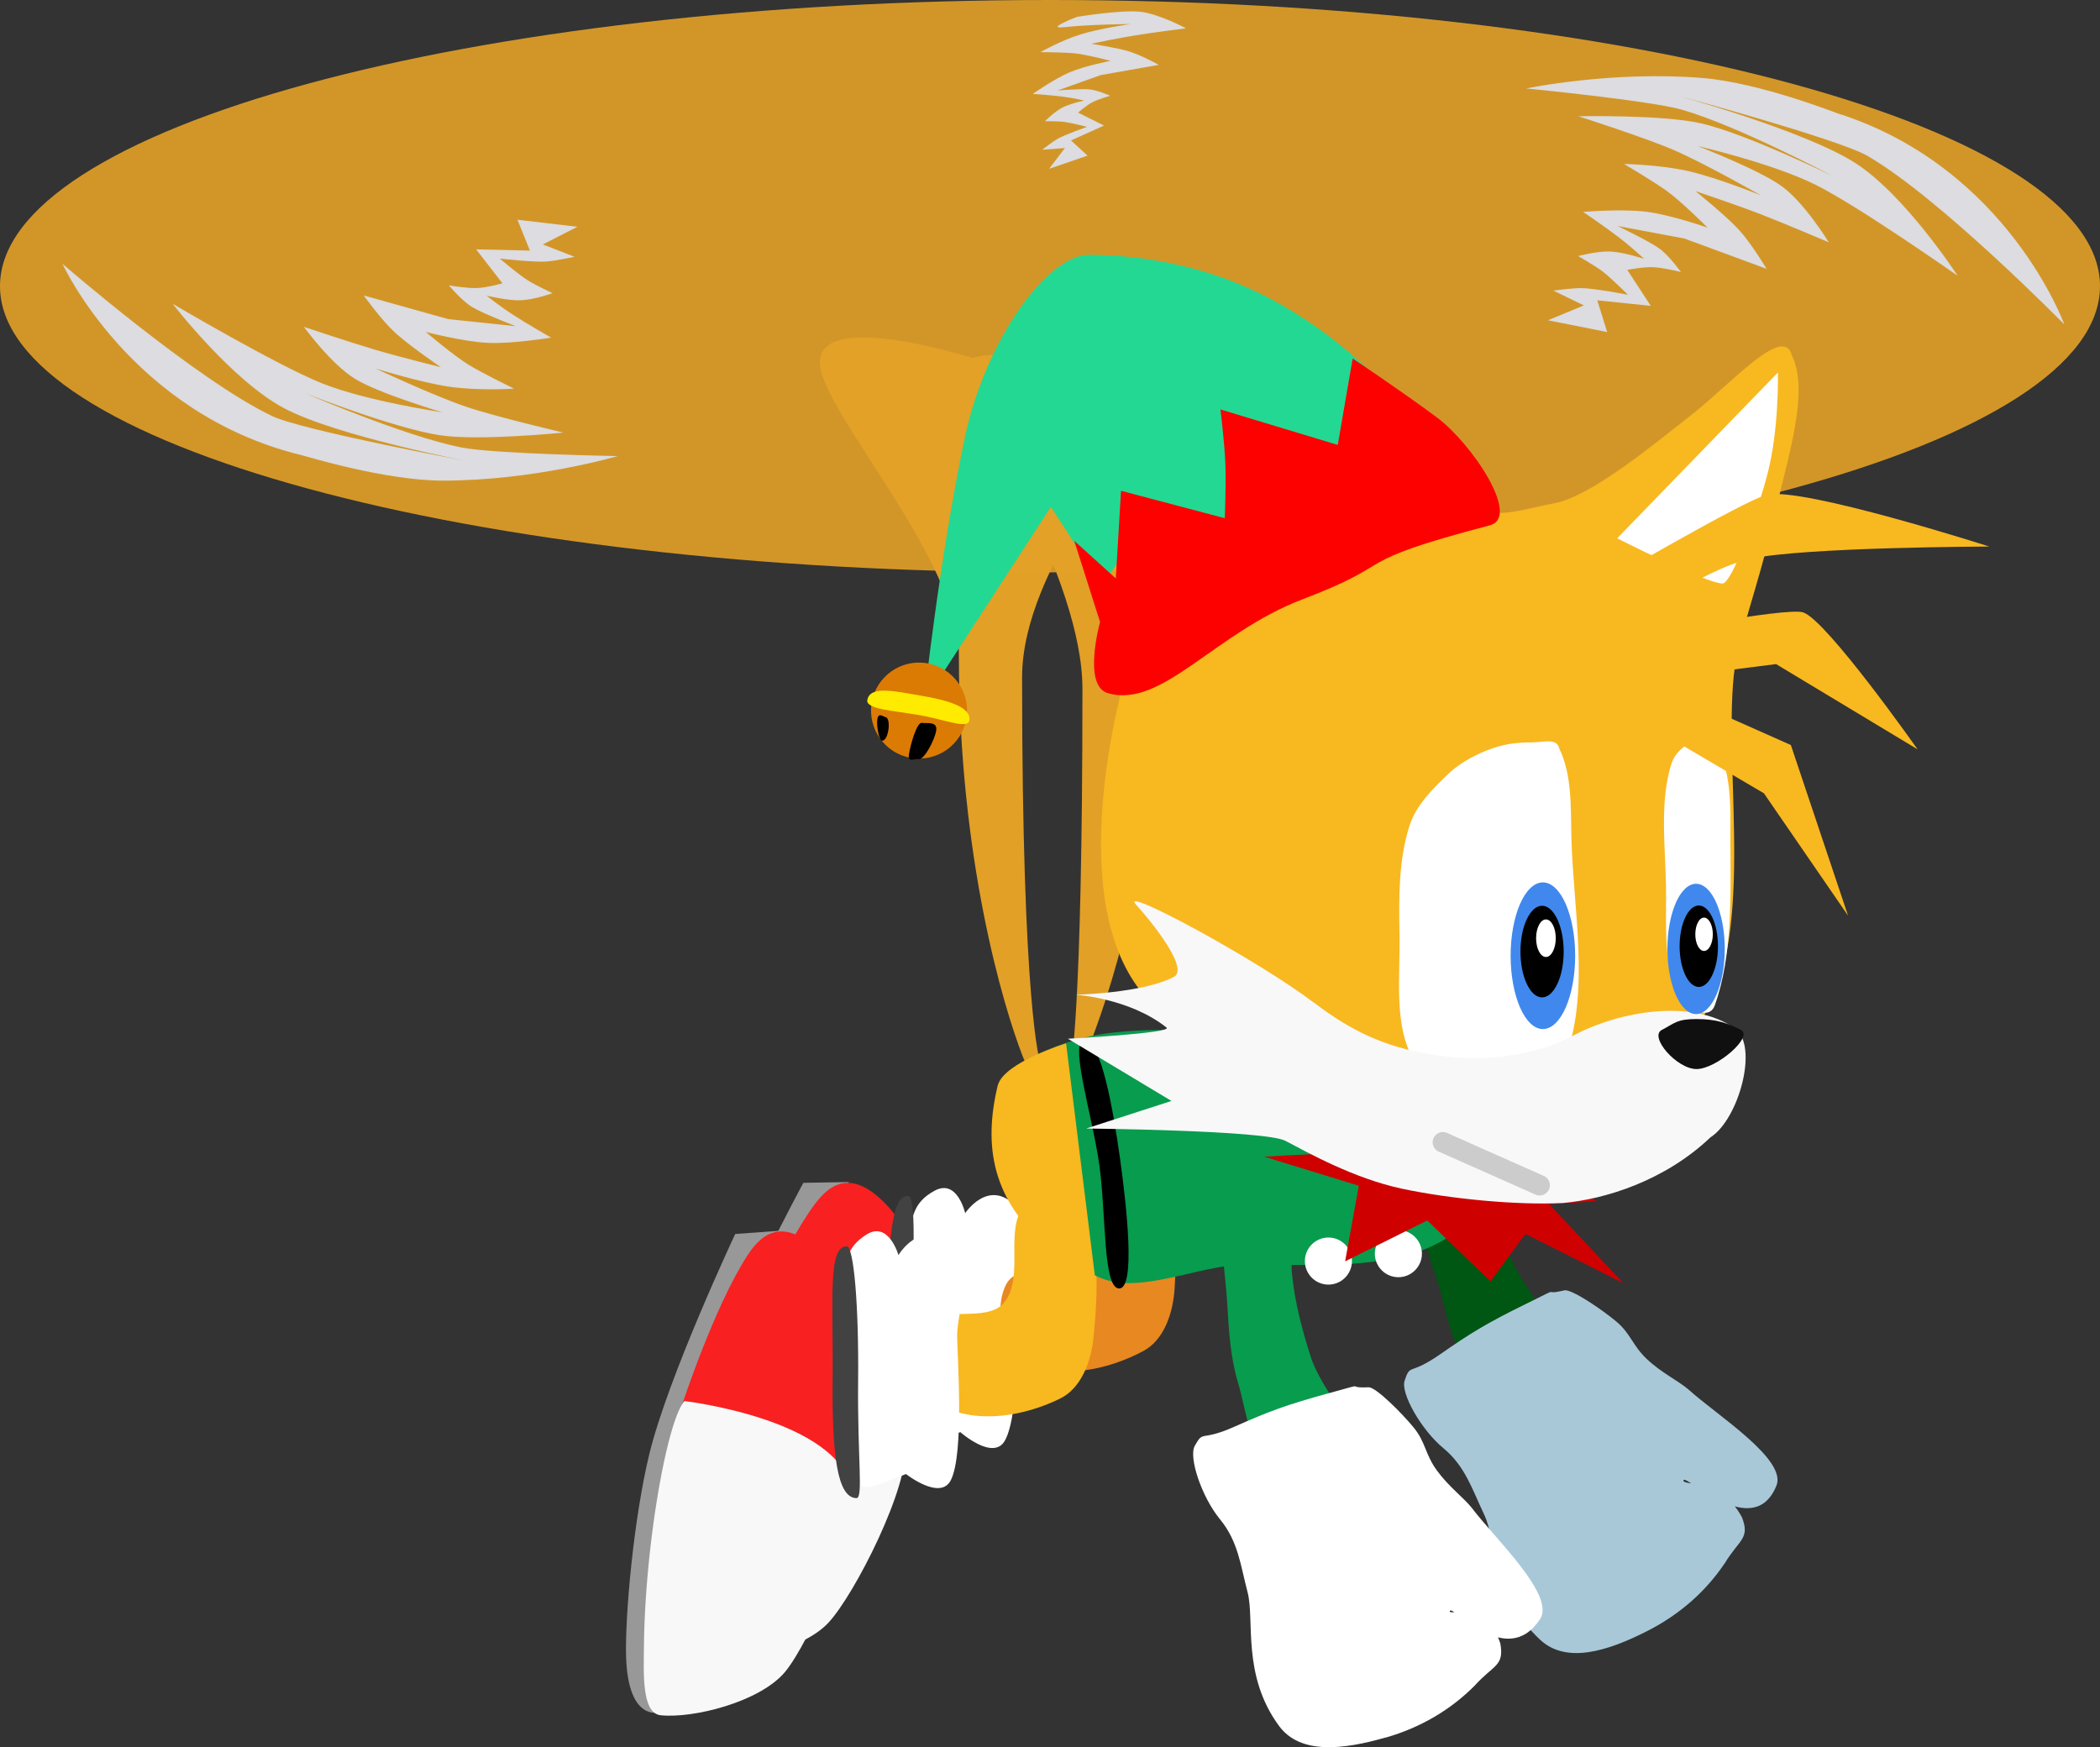 <svg version="1.1" xmlns="http://www.w3.org/2000/svg" xmlns:xlink="http://www.w3.org/1999/xlink" width="38" height="31.619" viewBox="0,0,38,31.619"><rect x="0" y="0" width="38" height="31.619" fill="#333333" stroke="none"/><g transform="translate(-217.378,-163.305)"><g data-paper-data="{&quot;isPaintingLayer&quot;:true}" fill-rule="nonzero" stroke-linejoin="miter" stroke-miterlimit="10" stroke-dasharray="" stroke-dashoffset="0" style="mix-blend-mode: normal"><path d="M244.688,185.991c0.222,0.644 0.937,1.234 0.783,1.863c-0.115,0.471 -0.892,0.597 -1.311,0.346c-0.501,-0.307 -0.587,-1.137 -0.779,-1.724c-0.137,-0.42 -0.334,-0.905 -0.217,-1.319c0.157,-0.683 0.501,-1.936 1.15,-0.656c0.145,0.439 0.21,1.013 0.375,1.49z" data-paper-data="{&quot;index&quot;:null}" fill="#005613" stroke="none" stroke-width="0.657" stroke-linecap="round"/><path d="M248.587,191.596c-0.332,0.495 -0.799,0.92 -1.401,1.226c-0.717,0.365 -1.463,0.6 -1.938,0.159c-0.837,-0.775 -0.792,-1.802 -1.013,-2.265c-0.221,-0.464 -0.342,-0.875 -0.74,-1.204c-0.398,-0.329 -0.776,-0.993 -0.7,-1.221c0.107,-0.321 0.077,-0.084 0.634,-0.471c0.557,-0.388 0.851,-0.57 1.57,-0.922c0.719,-0.353 0.225,-0.131 0.69,-0.242c0.136,-0.019 0.671,0.343 0.935,0.564c0.264,0.22 0.291,0.432 0.555,0.681c0.264,0.249 0.565,0.39 0.751,0.549c0.503,0.459 1.813,1.278 1.587,1.756c-0.42,0.996 -1.64,-0.229 -1.675,-0.114c-0.035,0.116 0.663,-0.06 1.057,0.671c0.151,0.392 -0.051,0.4 -0.312,0.835z" data-paper-data="{&quot;index&quot;:null}" fill="#a8c8d8" stroke="none" stroke-width="0.672" stroke-linecap="round"/><g data-paper-data="{&quot;index&quot;:null}"><path d="M230.445,188.723c-0.354,1.278 -0.343,4.547 -0.343,4.547c0,0 -0.624,0.207 -0.59,-1.039c0.02,-0.721 0.276,-2.483 0.628,-3.637c0.421,-1.383 1.775,-3.883 1.775,-3.883l0.825,-0.014c0,0 -2.042,3.115 -2.294,4.026z" fill="#989898" stroke="#989898" stroke-width="0" stroke-linecap="round"/><path d="M234.001,186.535c0.148,0.849 -0.254,3.066 -0.254,3.066l-2.972,-1.849c0,0 0.684,-1.751 1.34,-2.646c0.312,-0.425 0.712,-0.619 1.304,0.002c0.416,0.437 0.484,0.873 0.581,1.427z" fill="#f82020" stroke="none" stroke-width="1.14" stroke-linecap="round"/><path d="M230.829,187.678c0,0 2.773,0.484 2.93,1.786c0.08,0.732 -0.911,2.691 -1.39,3.207c-0.482,0.52 -1.711,0.754 -2.295,0.657c-0.343,-0.057 -0.258,-0.804 -0.23,-1.243c0.072,-1.094 0.293,-2.385 0.556,-3.344c0.263,-0.959 0.43,-1.065 0.43,-1.065z" fill="#f8f8f8" stroke="none" stroke-width="1.151" stroke-linecap="round"/><path d="M235.821,186.772c-0.021,0.367 0.013,2.128 -0.261,2.607c-0.212,0.369 -0.804,-0.156 -0.804,-0.156c0,0 -0.593,0.205 -0.717,0.198c-0.464,-0.026 -0.138,-1.329 -0.088,-2.214c0.01,-0.177 -0.21,-1.048 -0.118,-1.555c0.054,-0.301 0.059,-0.584 0.458,-0.799c0.411,-0.222 0.552,0.407 0.552,0.407c0,0 0.427,-0.648 0.923,-0.119c0.437,0.466 0.079,1.203 0.055,1.631z" fill="#ffffff" stroke="none" stroke-width="0" stroke-linecap="butt"/></g><path d="M236.993,186.052c0.36,-0.481 -0.055,-1.302 0.304,-1.779c0.201,-0.268 0.848,-0.361 1.004,-0.085c0.396,0.704 0.379,1.608 0.333,2.42c-0.025,0.454 -0.193,0.953 -0.573,1.15c-0.618,0.331 -1.476,0.523 -2.13,0.2c-0.42,-0.203 -0.577,-0.961 -0.345,-1.412c0.229,-0.439 1.101,-0.085 1.407,-0.493z" data-paper-data="{&quot;index&quot;:null}" fill="#e88820" stroke="none" stroke-width="0.491" stroke-linecap="round"/><path d="M233.355,187.305c0.134,-1.374 0.114,-2.389 0.462,-2.355c0.127,0.012 0.126,1.081 -0.008,2.455c-0.134,1.374 -0.087,2.113 -0.213,2.1c-0.348,-0.034 -0.375,-0.826 -0.24,-2.2z" data-paper-data="{&quot;index&quot;:null}" fill="#424242" stroke="none" stroke-width="0" stroke-linecap="butt"/><path d="M235.549,186.876c0.377,-0.468 -0.008,-1.303 0.368,-1.767c0.21,-0.261 0.86,-0.33 1.006,-0.049c0.37,0.718 0.321,1.621 0.245,2.43c-0.042,0.453 -0.227,0.945 -0.614,1.129c-0.63,0.308 -1.493,0.47 -2.135,0.123c-0.412,-0.217 -0.542,-0.981 -0.294,-1.424c0.245,-0.43 1.103,-0.046 1.424,-0.442z" data-paper-data="{&quot;index&quot;:null}" fill="#f8b820" stroke="none" stroke-width="0.491" stroke-linecap="round"/><path d="M241.83,189.737c-0.127,0.468 -0.907,0.574 -1.319,0.314c-0.493,-0.319 -0.562,-1.165 -0.736,-1.742c-0.126,-0.423 -0.161,-0.898 -0.184,-1.324c-0.05,-0.923 -0.289,-1.944 0.061,-2.753c0.168,-0.372 0.913,-0.287 1.105,0.07c0.309,0.576 -0.066,1.376 0,2.056c0.05,0.516 0.185,1.018 0.338,1.498c0.206,0.65 0.906,1.257 0.736,1.882z" data-paper-data="{&quot;index&quot;:null}" fill="#089c4e" stroke="none" stroke-width="0.657" stroke-linecap="round"/><path d="M242.455,194.748c-0.773,0.223 -1.55,0.313 -1.933,-0.209c-0.676,-0.919 -0.438,-1.919 -0.568,-2.416c-0.13,-0.497 -0.171,-0.923 -0.499,-1.322c-0.329,-0.399 -0.574,-1.121 -0.457,-1.331c0.166,-0.295 0.092,-0.068 0.712,-0.343c0.62,-0.276 0.943,-0.399 1.715,-0.609c0.772,-0.211 0.245,-0.086 0.723,-0.107c0.137,0.007 0.594,0.464 0.812,0.73c0.217,0.266 0.204,0.479 0.417,0.773c0.213,0.294 0.481,0.489 0.634,0.68c0.408,0.546 1.539,1.597 1.227,2.024c-0.6,0.899 -1.568,-0.267 -1.623,-0.161c-0.056,0.107 0.663,-0.2 0.912,0.592c0.074,0.413 -0.125,0.383 -0.464,0.761c-0.42,0.423 -0.958,0.753 -1.607,0.94z" data-paper-data="{&quot;index&quot;:null}" fill="#ffffff" stroke="none" stroke-width="0.672" stroke-linecap="round"/><path d="M234.729,175.144c0,-1.709 -2.433,-4.336 -2.512,-5.231c-0.099,-1.116 3.11,-0.021 3.11,-0.021c0,0 3.079,-0.192 2.879,0.624c-0.181,0.74 -2.333,3.036 -2.333,5.045c0,5.971 0.321,6.942 0.321,6.942c0,0 -0.085,0.497 -0.308,-0.076c-0.358,-0.92 -1.157,-3.604 -1.157,-7.283z" data-paper-data="{&quot;index&quot;:null}" fill="#e2a026" stroke="none" stroke-width="0" stroke-linecap="butt"/><path d="M238.311,175.353c0,3.457 -0.884,6.069 -1.292,7.048c-0.297,0.712 -0.269,0.219 -0.269,0.219c0,0 0.215,-0.879 0.215,-6.849c0,-2.008 -1.937,-4.955 -2.15,-5.695c-0.235,-0.816 3.083,0.027 3.083,0.027c0,0 2.292,-0.817 2.175,0.299c-0.093,0.894 -1.762,3.243 -1.762,4.952z" data-paper-data="{&quot;index&quot;:null}" fill="#e2a026" stroke="none" stroke-width="0" stroke-linecap="butt"/><path d="M236.461,185.869c-0.975,-0.841 -1.154,-1.812 -0.884,-2.931c0.121,-0.412 0.98,-0.809 1.786,-0.926c0.944,-0.13 2.069,-0.072 2.949,0.176c1.575,0.444 3.114,0.973 4.491,1.62c0.344,0.162 0.246,0.349 0.12,0.491c-0.478,0.606 -0.934,1.311 -1.845,1.645c-0.913,0.333 -2.105,0.243 -3.168,0.245c-0.678,0.003 -1.515,0.377 -2.228,0.334c-0.502,-0.031 -0.942,-0.413 -1.221,-0.653z" data-paper-data="{&quot;index&quot;:null}" fill="#089c4e" stroke="none" stroke-width="0.491" stroke-linecap="round"/><path d="M237.647,184.285c0.123,0.885 0.279,2.338 -0.017,2.338c-0.296,0 -0.235,-1.342 -0.359,-2.233c-0.124,-0.892 -0.561,-2.263 -0.265,-2.263c0.296,0 0.518,1.272 0.641,2.158z" data-paper-data="{&quot;index&quot;:null}" fill="#000000" stroke="#000000" stroke-width="0" stroke-linecap="butt"/><path d="M241.416,186.553c-0.235,0 -0.426,-0.191 -0.426,-0.426c0,-0.235 0.191,-0.426 0.426,-0.426c0.235,0 0.426,0.191 0.426,0.426c0,0.235 -0.191,0.426 -0.426,0.426z" data-paper-data="{&quot;index&quot;:null}" fill="#ffffff" stroke="none" stroke-width="0" stroke-linecap="butt"/><path d="M242.682,186.419c-0.235,0 -0.426,-0.191 -0.426,-0.426c0,-0.235 0.191,-0.426 0.426,-0.426c0.235,0 0.426,0.191 0.426,0.426c0,0.235 -0.191,0.426 -0.426,0.426z" data-paper-data="{&quot;index&quot;:null}" fill="#ffffff" stroke="none" stroke-width="0" stroke-linecap="butt"/><path d="M245.412,185.098l1.341,1.429l-1.771,-0.891l-0.633,0.859l-1.144,-1.103l-1.487,0.74l0.248,-1.368l-1.711,-0.526c0,0 2.191,-0.138 3.161,-0.061c0.778,0.062 2.21,0.491 2.21,0.491l0.645,0.376z" data-paper-data="{&quot;index&quot;:null}" fill="#cf0000" stroke="none" stroke-width="0" stroke-linecap="butt"/><path d="M235.436,182.938c0.123,-0.412 1.233,-0.751 1.233,-0.751l0.521,4.205c0,0 -0.173,0.056 -0.857,-0.523c-0.99,-0.841 -1.171,-1.812 -0.898,-2.931z" data-paper-data="{&quot;index&quot;:null}" fill="#f8b820" stroke="none" stroke-width="0.491" stroke-linecap="round"/><path d="M236.378,163.305c10.493,0 19,2.319 19,5.179c0,2.86 -8.507,5.179 -19,5.179c-10.493,0 -19,-2.319 -19,-5.179c0,-2.86 8.507,-5.179 19,-5.179z" data-paper-data="{&quot;index&quot;:null}" fill-opacity="0.902" fill="#e3a127" stroke="none" stroke-width="0" stroke-linecap="butt"/><path d="M250.697,165.378c3.021,0.996 4.035,3.798 4.035,3.798c0,0 -2.251,-2.292 -3.563,-3.051c-0.522,-0.302 -3.473,-1.101 -3.473,-1.101c0,0 2.344,0.647 3.251,1.229c0.907,0.581 1.855,2.043 1.855,2.043c0,0 -1.783,-1.254 -2.568,-1.646c-0.786,-0.392 -2.137,-0.702 -2.137,-0.702c0,0 1.115,0.428 1.529,0.732c0.414,0.304 0.844,1.01 0.844,1.01c0,0 -0.812,-0.347 -1.257,-0.518c-0.446,-0.171 -1.154,-0.408 -1.154,-0.408c0,0 0.554,0.447 0.783,0.697c0.229,0.25 0.503,0.709 0.503,0.709l-1.489,-0.549l-1.207,-0.226c0,0 0.575,0.276 0.756,0.408c0.182,0.132 0.389,0.425 0.389,0.425c0,0 -0.322,-0.081 -0.505,-0.088c-0.182,-0.007 -0.465,0.049 -0.465,0.049l0.425,0.651l-0.968,-0.1l0.179,0.574l-1.071,-0.213l0.649,-0.269l-0.552,-0.268c0,0 0.347,-0.047 0.513,-0.045c0.223,0.002 0.837,0.12 0.837,0.12c0,0 -0.294,-0.294 -0.458,-0.421c-0.129,-0.1 -0.443,-0.279 -0.443,-0.279c0,0 0.34,-0.092 0.583,-0.082c0.243,0.01 0.61,0.133 0.61,0.133c0,0 -0.199,-0.191 -0.448,-0.383c-0.249,-0.192 -0.655,-0.467 -0.655,-0.467c0,0 0.702,-0.059 1.145,-0.003c0.443,0.056 1.108,0.288 1.108,0.288c0,0 -0.476,-0.475 -0.734,-0.661c-0.231,-0.167 -0.777,-0.491 -0.777,-0.491c0,0 0.644,0.01 1.168,0.13c0.523,0.12 1.304,0.436 1.304,0.436c0,0 -0.996,-0.568 -1.576,-0.82c-0.511,-0.221 -1.723,-0.61 -1.723,-0.61c0,0 1.541,-0.032 2.236,0.132c0.819,0.193 2.368,0.952 2.368,0.952c0,0 -1.725,-0.915 -2.736,-1.204c-0.568,-0.163 -2.811,-0.383 -2.811,-0.383c0,0 1.545,-0.324 3.19,-0.189c1.041,0.085 2.433,0.639 2.509,0.664z" data-paper-data="{&quot;index&quot;:null}" fill="#dcdce1" stroke="none" stroke-width="0" stroke-linecap="butt"/><path d="M222.835,171.542c-3.091,-0.751 -4.326,-3.462 -4.326,-3.462c0,0 2.427,2.104 3.796,2.756c0.545,0.259 3.55,0.819 3.55,0.819c0,0 -2.388,-0.458 -3.339,-0.964c-0.951,-0.507 -2.013,-1.888 -2.013,-1.888c0,0 1.877,1.107 2.692,1.435c0.814,0.328 2.187,0.528 2.187,0.528c0,0 -1.145,-0.337 -1.583,-0.607c-0.437,-0.27 -0.922,-0.939 -0.922,-0.939c0,0 0.837,0.281 1.295,0.416c0.458,0.135 1.183,0.314 1.183,0.314c0,0 -0.588,-0.401 -0.836,-0.632c-0.248,-0.231 -0.559,-0.666 -0.559,-0.666l1.528,0.428l1.221,0.128c0,0 -0.595,-0.229 -0.787,-0.346c-0.192,-0.117 -0.421,-0.392 -0.421,-0.392c0,0 0.328,0.055 0.51,0.048c0.182,-0.007 0.459,-0.086 0.459,-0.086l-0.476,-0.614l0.973,0.022l-0.225,-0.558l1.084,0.127l-0.625,0.32l0.572,0.223c0,0 -0.342,0.074 -0.507,0.086c-0.223,0.016 -0.844,-0.053 -0.844,-0.053c0,0 0.317,0.27 0.49,0.383c0.136,0.089 0.464,0.243 0.464,0.243c0,0 -0.331,0.119 -0.575,0.128c-0.243,0.009 -0.618,-0.084 -0.618,-0.084c0,0 0.214,0.175 0.477,0.346c0.263,0.171 0.69,0.414 0.69,0.414c0,0 -0.695,0.115 -1.141,0.095c-0.446,-0.02 -1.127,-0.198 -1.127,-0.198c0,0 0.513,0.435 0.784,0.6c0.244,0.148 0.814,0.427 0.814,0.427c0,0 -0.643,0.042 -1.174,-0.036c-0.531,-0.078 -1.335,-0.33 -1.335,-0.33c0,0 1.038,0.487 1.636,0.691c0.527,0.18 1.766,0.47 1.766,0.47c0,0 -1.534,0.155 -2.239,0.047c-0.832,-0.127 -2.437,-0.76 -2.437,-0.76c0,0 1.793,0.774 2.824,0.981c0.579,0.117 2.833,0.157 2.833,0.157c0,0 -1.515,0.446 -3.165,0.444c-1.045,-0.001 -2.477,-0.443 -2.554,-0.461z" data-paper-data="{&quot;index&quot;:null}" fill="#dcdce1" stroke="none" stroke-width="0" stroke-linecap="butt"/><path d="M236.639,163.796c-0.372,0.044 0.228,-0.186 0.228,-0.186c0,0 0.794,-0.129 1.138,-0.093c0.344,0.036 0.834,0.301 0.834,0.301c0,0 -0.59,0.073 -0.907,0.125c-0.318,0.051 -0.81,0.154 -0.81,0.154c0,0 0.473,0.072 0.692,0.14c0.218,0.068 0.533,0.242 0.533,0.242l-1.052,0.185l-0.779,0.278c0,0 0.428,-0.034 0.579,-0.019c0.151,0.015 0.37,0.115 0.37,0.115c0,0 -0.215,0.062 -0.324,0.119c-0.109,0.057 -0.254,0.186 -0.254,0.186l0.468,0.234l-0.597,0.27l0.299,0.274l-0.695,0.239l0.286,-0.376l-0.412,0.031c0,0 0.186,-0.145 0.283,-0.2c0.131,-0.074 0.528,-0.214 0.528,-0.214c0,0 -0.271,-0.071 -0.409,-0.09c-0.109,-0.015 -0.352,-0.012 -0.352,-0.012c0,0 0.167,-0.169 0.312,-0.245c0.145,-0.076 0.4,-0.129 0.4,-0.129c0,0 -0.181,-0.044 -0.391,-0.071c-0.21,-0.027 -0.54,-0.05 -0.54,-0.05c0,0 0.388,-0.272 0.665,-0.39c0.277,-0.118 0.742,-0.208 0.742,-0.208c0,0 -0.438,-0.115 -0.651,-0.136c-0.191,-0.019 -0.618,-0.022 -0.618,-0.022c0,0 0.378,-0.213 0.724,-0.32c0.345,-0.108 0.907,-0.188 0.907,-0.188c0,0 -0.772,0.007 -1.195,0.057z" data-paper-data="{&quot;index&quot;:null}" fill="#dcdce1" stroke="none" stroke-width="0" stroke-linecap="butt"/><g data-paper-data="{&quot;index&quot;:null}"><path d="M231.504,185.577c0,0 -1.862,3.225 -2.063,4.149c-0.282,1.296 -0.086,4.559 -0.086,4.559c0,0 -0.611,0.242 -0.648,-1.004c-0.021,-0.721 0.136,-2.495 0.422,-3.667c0.343,-1.405 1.553,-3.977 1.553,-3.977l0.823,-0.06z" fill="#989898" stroke="#989898" stroke-width="0" stroke-linecap="round"/><path d="M232.868,187.34c0.195,0.84 -0.08,3.076 -0.08,3.076l-3.071,-1.678c0,0 0.584,-1.787 1.189,-2.718c0.287,-0.442 0.676,-0.658 1.302,-0.072c0.44,0.413 0.533,0.844 0.661,1.392z" fill="#f82020" stroke="none" stroke-width="1.14" stroke-linecap="round"/><path d="M229.766,188.661c0,0 2.796,0.327 3.026,1.618c0.121,0.726 -0.758,2.738 -1.207,3.281c-0.452,0.546 -1.666,0.849 -2.255,0.786c-0.346,-0.037 -0.303,-0.789 -0.3,-1.228c0.01,-1.096 0.158,-2.397 0.366,-3.37c0.208,-0.972 0.369,-1.087 0.369,-1.087z" fill="#f8f8f8" stroke="none" stroke-width="1.151" stroke-linecap="round"/><path d="M234.698,187.474c0,0.368 0.133,2.124 -0.114,2.617c-0.19,0.38 -0.812,-0.11 -0.812,-0.11c0,0 -0.581,0.238 -0.704,0.238c-0.465,0 -0.212,-1.319 -0.212,-2.206c0,-0.177 -0.268,-1.035 -0.206,-1.545c0.037,-0.304 0.026,-0.586 0.412,-0.824c0.398,-0.245 0.574,0.376 0.574,0.376c0,0 0.39,-0.671 0.915,-0.17c0.462,0.441 0.147,1.197 0.147,1.625z" fill="#ffffff" stroke="none" stroke-width="0" stroke-linecap="butt"/></g><path d="M238.202,172.167c0.476,-1.425 1.197,-3.189 1.8,-3.35c0.508,-0.135 3.313,3.481 3.783,3.633c0.795,0.258 0.983,0.1 1.783,-0.05c0.683,-0.18 1.737,-1.054 2.433,-1.6c0.696,-0.546 1.654,-1.635 1.8,-1.067c0.329,0.674 -0.075,1.85 -0.35,3.05c-0.275,1.2 -0.631,2.068 -0.7,2.75c-0.186,1.807 0.423,4.852 -0.65,6.317c-0.908,1.238 -3.076,1.091 -4.65,0.95c-1.949,-0.174 -4.571,-0.133 -5.6,-1.8c-1.209,-1.96 -0.05,-5.683 -0.05,-5.683c0,0 -0.076,-1.725 0.4,-3.15z" data-paper-data="{&quot;index&quot;:null}" fill="#f8b820" stroke="none" stroke-width="1" stroke-linecap="round"/><path d="M247.631,177.1c0.122,-0.318 0.577,-0.554 0.776,-0.3c0.297,0.378 0.289,1.086 0.282,1.65c0.006,1.027 0.046,2.137 -0.282,3.05c-0.112,0.31 -0.566,0.024 -0.706,-0.3c-0.228,-0.531 -0.166,-1.229 -0.176,-1.85c-0.013,-0.747 -0.121,-1.559 0.106,-2.25z" data-paper-data="{&quot;index&quot;:null}" fill="#ffffff" stroke="none" stroke-width="0.866" stroke-linecap="round"/><path d="M239.104,174.659c-0.236,-0.146 0.707,-4.867 1.014,-4.983c0.273,-0.102 1.571,1.31 1.803,1.769c0.221,0.438 0.877,0.975 0.812,1.467c-0.027,0.185 -0.89,0.282 -1.628,0.635c-0.738,0.353 -1.883,1.185 -2.001,1.112z" data-paper-data="{&quot;index&quot;:null}" fill="#ffffff" stroke="none" stroke-width="0.852" stroke-linecap="butt"/><path d="M242.702,180.199c-0.013,-0.649 -0.015,-1.332 0.178,-1.939c0.125,-0.405 0.461,-0.717 0.755,-0.996c0.214,-0.184 0.489,-0.326 0.756,-0.419c0.259,-0.088 0.473,-0.104 0.711,-0.105c0.199,-0.001 0.447,-0.084 0.489,0.105c0.238,0.491 0.208,1.076 0.222,1.625c0.033,1.278 0.33,2.718 -0.089,3.93c-0.186,0.538 -0.931,0.444 -1.422,0.472c-0.455,0.009 -1.071,0.07 -1.333,-0.367c-0.38,-0.633 -0.251,-1.509 -0.267,-2.306z" data-paper-data="{&quot;index&quot;:null}" fill="#ffffff" stroke="none" stroke-width="0.972" stroke-linecap="round"/><path d="M241.155,181.45c0.672,0.513 1.28,0.799 2.1,0.933c0.835,0.149 1.832,0.067 2.583,-0.333c0.85,-0.453 2.17,-0.676 2.933,-0.133c0.437,0.311 0.072,1.644 -0.442,1.971c-0.829,0.789 -1.912,1.121 -2.668,1.188c-0.833,0.043 -2.046,-0.074 -2.916,-0.259c-0.87,-0.186 -1.704,-0.654 -2.107,-0.866c-0.365,-0.192 -3.605,-0.223 -3.605,-0.223l1.543,-0.499l-1.874,-1.126c0,0 1.912,-0.102 1.785,-0.202c-0.674,-0.536 -1.648,-0.594 -1.648,-0.594c0,0 1.217,-0.026 1.781,-0.323c0.286,-0.15 -0.427,-1.026 -0.684,-1.306c-0.339,-0.37 2.201,0.998 3.217,1.773z" data-paper-data="{&quot;index&quot;:null}" fill="#f8f8f8" stroke="none" stroke-width="1" stroke-linecap="round"/><path d="M248.88,181.944c0.235,0.122 -0.444,0.708 -0.803,0.708c-0.359,0 -0.864,-0.586 -0.628,-0.708c0.235,-0.122 0.269,-0.197 0.628,-0.197c0.359,0 0.567,0.075 0.803,0.197z" data-paper-data="{&quot;index&quot;:null}" fill="#101010" stroke="none" stroke-width="1" stroke-linecap="butt"/><path d="M243.487,183.977l1.751,0.778" data-paper-data="{&quot;index&quot;:null}" fill="none" stroke="#cccccc" stroke-width="0.37" stroke-linecap="round"/><path d="M245.297,179.274c0.161,0 0.307,0.149 0.413,0.389c0.105,0.241 0.171,0.572 0.171,0.938c0,0.366 -0.066,0.697 -0.171,0.938c-0.106,0.24 -0.252,0.389 -0.413,0.389c-0.161,0 -0.307,-0.149 -0.413,-0.389c-0.105,-0.241 -0.171,-0.572 -0.171,-0.938c0,-0.366 0.066,-0.697 0.171,-0.938c0.106,-0.24 0.252,-0.389 0.413,-0.389z" data-paper-data="{&quot;index&quot;:null}" fill="#4088ed" stroke="none" stroke-width="1.062" stroke-linecap="butt"/><path d="M245.282,179.697c0.108,0 0.205,0.093 0.276,0.243c0.071,0.15 0.115,0.357 0.115,0.586c0,0.229 -0.043,0.436 -0.115,0.586c-0.071,0.15 -0.168,0.243 -0.276,0.243c-0.108,0 -0.206,-0.093 -0.276,-0.243c-0.071,-0.15 -0.115,-0.357 -0.115,-0.586c0,-0.229 0.043,-0.436 0.115,-0.586c0.071,-0.15 0.168,-0.243 0.276,-0.243z" data-paper-data="{&quot;index&quot;:null}" fill="#000000" stroke="none" stroke-width="0.474" stroke-linecap="butt"/><path d="M245.352,179.944c0.049,0 0.094,0.038 0.126,0.1c0.032,0.061 0.052,0.146 0.052,0.24c0,0.094 -0.02,0.178 -0.052,0.24c-0.032,0.061 -0.076,0.1 -0.126,0.1c-0.049,0 -0.094,-0.038 -0.126,-0.1c-0.032,-0.061 -0.052,-0.146 -0.052,-0.24c0,-0.094 0.02,-0.178 0.052,-0.24c0.032,-0.061 0.076,-0.1 0.126,-0.1z" data-paper-data="{&quot;index&quot;:null}" fill="#ffffff" stroke="none" stroke-width="0.647" stroke-linecap="butt"/><path d="M248.069,179.299c0.143,0 0.273,0.132 0.367,0.345c0.093,0.214 0.152,0.508 0.152,0.834c0,0.326 -0.059,0.62 -0.152,0.834c-0.094,0.213 -0.224,0.345 -0.367,0.345c-0.143,0 -0.273,-0.132 -0.367,-0.345c-0.093,-0.214 -0.152,-0.509 -0.152,-0.834c0,-0.326 0.059,-0.62 0.152,-0.834c0.094,-0.213 0.224,-0.345 0.367,-0.345z" data-paper-data="{&quot;index&quot;:null}" fill="#4088ed" stroke="none" stroke-width="0.944" stroke-linecap="butt"/><path d="M248.118,179.692c0.096,0 0.183,0.083 0.245,0.216c0.063,0.134 0.102,0.318 0.102,0.521c0,0.203 -0.039,0.387 -0.102,0.521c-0.063,0.134 -0.149,0.216 -0.245,0.216c-0.096,0 -0.183,-0.083 -0.245,-0.216c-0.063,-0.134 -0.102,-0.318 -0.102,-0.521c0,-0.203 0.039,-0.387 0.102,-0.521c0.063,-0.134 0.149,-0.216 0.245,-0.216z" data-paper-data="{&quot;index&quot;:null}" fill="#000000" stroke="none" stroke-width="0.421" stroke-linecap="butt"/><path d="M248.213,179.911c0.044,0 0.083,0.034 0.112,0.089c0.029,0.055 0.047,0.13 0.047,0.213c0,0.083 -0.018,0.159 -0.047,0.213c-0.028,0.055 -0.068,0.089 -0.112,0.089c-0.044,0 -0.083,-0.034 -0.112,-0.089c-0.029,-0.055 -0.046,-0.13 -0.046,-0.213c0,-0.083 0.018,-0.159 0.046,-0.213c0.028,-0.055 0.068,-0.089 0.112,-0.089z" data-paper-data="{&quot;index&quot;:null}" fill="#ffffff" stroke="none" stroke-width="0.575" stroke-linecap="butt"/><path d="M247.039,175.568l2.745,1.22l1.035,3.088l-1.522,-2.214l-2.578,-1.517z" data-paper-data="{&quot;index&quot;:null}" fill="#f8b820" stroke="none" stroke-width="1.222" stroke-linecap="round"/><path d="M246.968,174.821c0,0 2.739,-0.536 3.04,-0.433c0.429,0.146 2.069,2.478 2.069,2.478l-2.561,-1.543l-2.378,0.303z" data-paper-data="{&quot;index&quot;:null}" fill="#f8b820" stroke="none" stroke-width="1.222" stroke-linecap="round"/><path d="M249.55,170.046c0,0 0.024,1.023 -0.189,1.837c-0.213,0.813 -0.656,1.982 -0.811,1.982c-0.301,0 -1.909,-0.818 -1.909,-0.818z" data-paper-data="{&quot;index&quot;:null}" fill="#ffffff" stroke="none" stroke-width="0" stroke-linecap="butt"/><path d="M246.264,173.927c0,0 2.695,-1.579 3.086,-1.668c0.645,-0.148 4.024,0.937 4.024,0.937c0,0 -3.346,0.009 -4.309,0.22c-0.963,0.211 -2.198,1.204 -2.198,1.204z" data-paper-data="{&quot;index&quot;:null}" fill="#f8b820" stroke="none" stroke-width="1.222" stroke-linecap="round"/><path d="M242.388,170.245l-0.902,1.294l-1.586,-0.524c0,0 0.366,1.87 -0.3,1.87c-0.162,0 -1.375,-0.317 -1.375,-0.317l-0.908,1.336l-0.922,-1.426l-2.298,3.535c0,0 0.268,-2.536 0.735,-4.77c0.367,-1.757 1.486,-3.326 2.255,-3.326c0.789,0 1.935,0.142 3.048,0.678c1.352,0.651 2.252,1.65 2.252,1.65z" data-paper-data="{&quot;index&quot;:null}" fill="#23d892" stroke="none" stroke-width="0" stroke-linecap="butt"/><path d="M244.335,172.812c-2.641,0.695 -1.571,0.648 -3.379,1.335c-1.606,0.61 -2.551,1.987 -3.532,1.702c-0.462,-0.134 -0.14,-1.287 -0.14,-1.287l-0.467,-1.469l0.752,0.68l0.094,-1.586l1.878,0.496c0,0 0.025,-0.617 0.01,-0.997c-0.015,-0.38 -0.089,-0.971 -0.089,-0.971l2.123,0.642l0.27,-1.564c0,0 0.9,0.601 1.527,1.069c0.624,0.464 1.524,1.8 0.955,1.949z" data-paper-data="{&quot;index&quot;:null}" fill="#fd0000" stroke="none" stroke-width="0" stroke-linecap="butt"/><g data-paper-data="{&quot;index&quot;:null}" stroke-width="0" stroke-linecap="butt"><path d="M233.864,177.021c-0.473,-0.08 -0.792,-0.528 -0.712,-1.001c0.08,-0.473 0.528,-0.792 1.001,-0.712c0.473,0.08 0.792,0.528 0.712,1.001c-0.08,0.473 -0.528,0.792 -1.001,0.712z" fill="#db7b04" stroke="none"/><path d="M233.072,175.976c0.046,-0.276 0.524,-0.156 0.982,-0.079c0.458,0.077 0.906,0.201 0.864,0.448c-0.027,0.163 -0.465,-0.025 -0.922,-0.102c-0.458,-0.077 -0.951,-0.105 -0.924,-0.267z" fill="#feeb00" stroke="#000000"/><path d="M234.059,176.387c0.089,0.015 0.289,-0.036 0.259,0.143c-0.03,0.179 -0.222,0.528 -0.311,0.513c-0.089,-0.015 -0.209,0.078 -0.179,-0.1c0.03,-0.179 0.142,-0.571 0.231,-0.556z" fill="#000000" stroke="none"/><path d="M233.405,176.284c0.047,0.008 0.068,0.116 0.047,0.241c-0.021,0.125 -0.071,0.192 -0.118,0.184c-0.047,-0.008 -0.101,-0.267 -0.08,-0.392c0.021,-0.125 0.104,-0.041 0.151,-0.033z" fill="#000000" stroke="none"/></g><path d="M232.7,185.859c0.127,0.001 0.22,1.066 0.206,2.447c-0.014,1.381 0.097,2.112 -0.03,2.111c-0.35,-0.004 -0.445,-0.791 -0.431,-2.171c0.014,-1.381 -0.095,-2.39 0.255,-2.386z" data-paper-data="{&quot;index&quot;:null}" fill="#424242" stroke="none" stroke-width="0" stroke-linecap="butt"/></g></g></svg>
